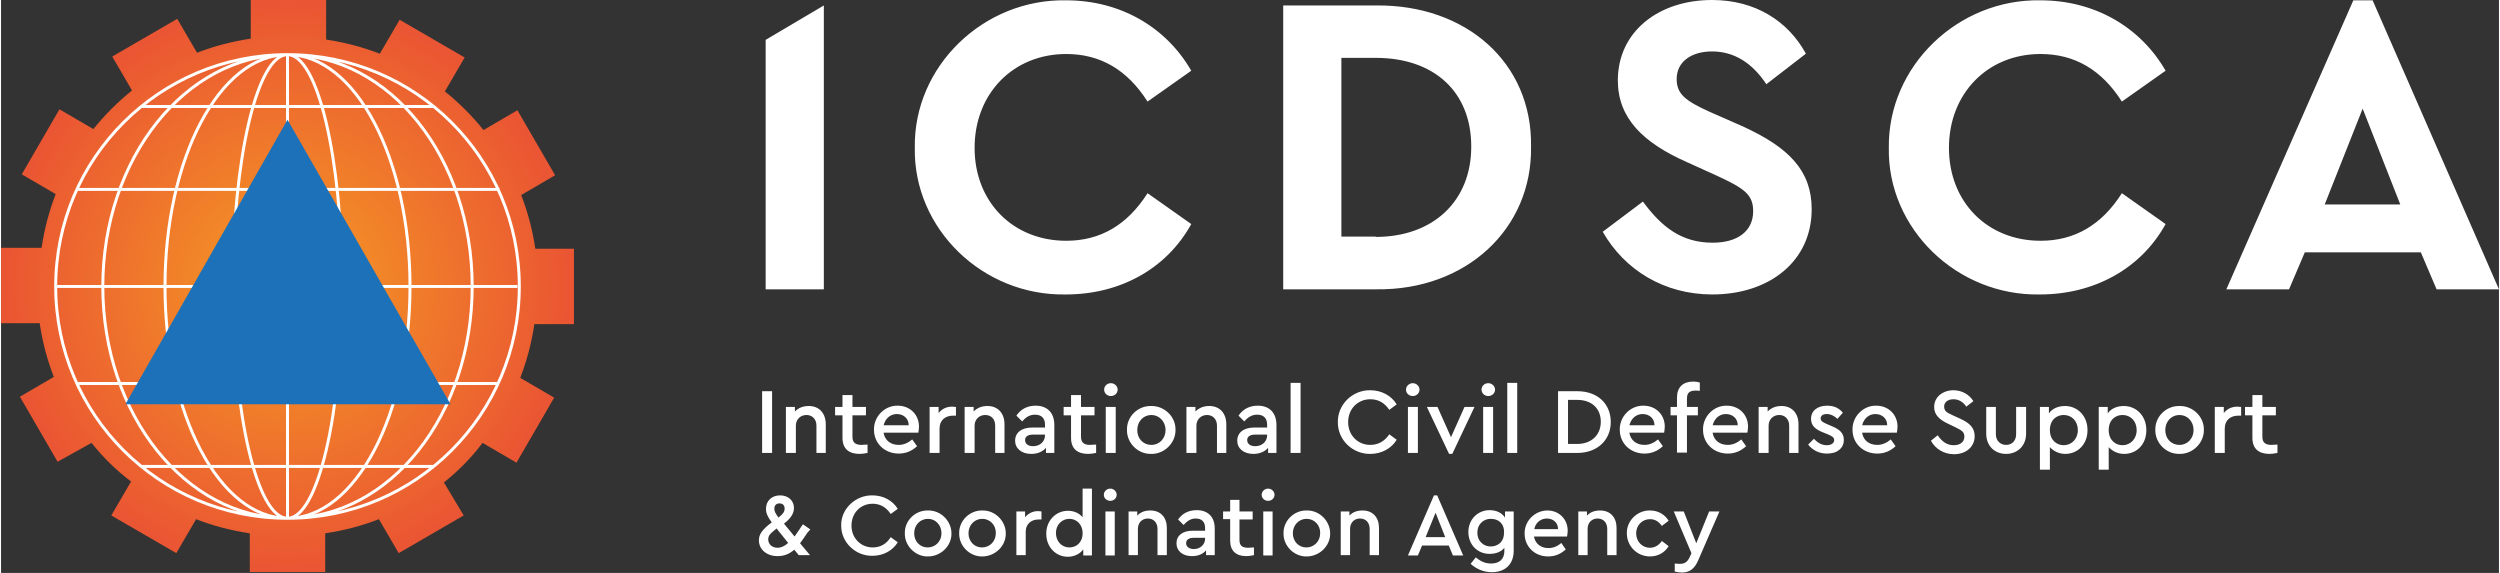 <svg width="240" height="55" viewBox="0 0 218 50" fill="none"
    xmlns="http://www.w3.org/2000/svg">
    <rect x="0" y="0" width="218" height="50" fill="#333333" stroke="none"/>
    <path d="M92.961 0.028C97.646 0.028 101.658 2.329 103.874 6.172L100.059 8.865C98.291 6.088 95.934 4.713 92.961 4.713C88.332 4.713 84.965 8.164 84.965 12.905C84.965 17.646 88.332 21.013 92.961 21.013C95.934 21.013 98.291 19.638 100.059 16.861L103.874 19.554C101.742 23.425 97.702 25.698 92.933 25.698C85.667 25.838 79.607 19.947 79.747 12.877C79.635 5.779 85.751 -0.112 92.961 0.028ZM111.898 0.477H120.005C127.861 0.393 133.64 5.471 133.528 12.793C133.64 19.975 127.861 25.361 120.005 25.249H111.898V0.477ZM119.977 20.676C124.971 20.676 128.309 17.562 128.309 12.793C128.309 7.996 125.055 5.05 119.977 5.05H116.975V20.648H119.977V20.676ZM143.291 17.59C144.918 19.806 146.657 21.181 149.378 21.181C151.595 21.181 152.913 20.143 152.913 18.432C152.913 16.973 152.128 16.44 149.771 15.346L147.106 14.139C143.319 12.456 141.102 10.324 141.102 7.014C141.102 2.777 144.637 0 149.322 0C153.11 0 155.971 1.852 157.514 4.685L154.064 7.35C152.801 5.443 151.202 4.489 149.322 4.489C147.555 4.489 146.236 5.358 146.236 6.901C146.236 8.22 147.022 8.809 149.126 9.763L151.931 10.997C156.083 12.877 158.019 14.925 158.019 18.264C158.019 22.808 154.316 25.698 149.35 25.698C145.142 25.698 141.691 23.566 139.784 20.227L143.291 17.59ZM177.994 0.028C182.679 0.028 186.691 2.329 188.907 6.172L185.092 8.865C183.324 6.088 180.968 4.713 177.994 4.713C173.365 4.713 169.999 8.164 169.999 12.905C169.999 17.646 173.365 21.013 177.994 21.013C180.968 21.013 183.324 19.638 185.092 16.861L188.907 19.554C186.775 23.425 182.707 25.698 177.938 25.698C170.7 25.838 164.612 19.947 164.752 12.877C164.668 5.779 170.784 -0.112 177.994 0.028ZM211.183 22.023H201.055L199.68 25.249H194.21L205.291 0.028H206.974L218 25.249H212.557L211.183 22.023ZM206.105 9.482L202.794 17.843H209.387L206.105 9.482ZM66.421 34.142H67.291V39.529H66.421V34.142ZM72.032 39.529H71.162V37.144C71.162 36.583 70.798 36.218 70.293 36.218C69.76 36.218 69.367 36.611 69.367 37.144V39.529H68.497V35.517H69.283V35.91C69.591 35.601 69.984 35.433 70.489 35.433C71.415 35.433 71.976 36.078 71.976 37.032V39.529H72.032ZM75.623 39.529C75.343 39.585 75.118 39.613 74.922 39.613C73.996 39.613 73.435 39.164 73.435 38.21V36.246H72.79V35.517H73.435V34.479H74.305V35.517H75.483V36.246H74.305V38.126C74.305 38.631 74.585 38.828 75.09 38.828C75.202 38.828 75.371 38.799 75.623 38.799V39.529ZM77.026 37.789C77.138 38.435 77.643 38.828 78.344 38.828C78.765 38.828 79.158 38.659 79.523 38.351L79.944 38.94C79.495 39.361 78.962 39.585 78.344 39.585C77.11 39.585 76.184 38.687 76.184 37.509C76.156 36.359 77.11 35.377 78.26 35.405C79.326 35.405 80.112 36.19 80.112 37.228C80.112 37.397 80.084 37.565 80.056 37.761H77.026V37.789ZM79.214 37.116C79.214 36.499 78.737 36.134 78.176 36.134C77.615 36.134 77.166 36.527 77.026 37.116H79.214ZM83.338 36.275H83.086C82.412 36.275 81.907 36.667 81.907 37.397V39.529H81.038V35.517H81.823V36.05C82.104 35.685 82.525 35.489 83.001 35.489C83.114 35.489 83.226 35.517 83.338 35.517V36.275ZM87.602 39.529H86.761V37.144C86.761 36.583 86.424 36.218 85.891 36.218C85.358 36.218 84.965 36.611 84.965 37.144V39.529H84.096V35.517H84.881V35.91C85.19 35.601 85.582 35.433 86.087 35.433C87.013 35.433 87.574 36.078 87.574 37.032V39.529H87.602ZM91.979 39.529H91.193V39.08C90.913 39.417 90.464 39.613 89.903 39.613C89.061 39.613 88.5 39.136 88.5 38.463C88.5 37.761 89.061 37.312 89.987 37.312H91.109V37.06C91.109 36.499 90.801 36.19 90.24 36.19C89.791 36.19 89.454 36.387 89.117 36.779L88.612 36.275C89.005 35.685 89.594 35.405 90.296 35.405C91.278 35.405 91.923 35.994 91.923 37.088V39.529H91.979ZM91.109 37.93H90.071C89.622 37.93 89.37 38.098 89.37 38.407C89.37 38.743 89.65 38.94 90.071 38.94C90.66 38.94 91.109 38.547 91.109 37.986V37.93ZM95.57 39.529C95.289 39.585 95.065 39.613 94.868 39.613C93.943 39.613 93.382 39.164 93.382 38.21V36.246H92.736V35.517H93.382V34.479H94.251V35.517H95.43V36.246H94.251V38.126C94.251 38.631 94.532 38.828 95.037 38.828C95.149 38.828 95.317 38.799 95.57 38.799V39.529ZM96.86 33.441C97.169 33.441 97.45 33.694 97.45 34.002C97.45 34.311 97.197 34.563 96.86 34.563C96.524 34.563 96.271 34.311 96.271 34.002C96.271 33.694 96.524 33.441 96.86 33.441ZM96.412 35.517H97.281V39.529H96.412V35.517ZM100.367 35.433C101.545 35.405 102.527 36.387 102.499 37.509C102.527 38.631 101.545 39.641 100.367 39.613C99.217 39.641 98.235 38.659 98.263 37.509C98.235 36.359 99.217 35.405 100.367 35.433ZM100.395 36.218C99.694 36.218 99.161 36.779 99.161 37.537C99.161 38.294 99.694 38.828 100.395 38.828C101.097 38.828 101.63 38.266 101.63 37.537C101.63 36.779 101.069 36.218 100.395 36.218ZM106.988 39.529H106.118V37.144C106.118 36.583 105.754 36.218 105.249 36.218C104.716 36.218 104.323 36.611 104.323 37.144V39.529H103.453V35.517H104.239V35.91C104.547 35.601 104.94 35.433 105.445 35.433C106.371 35.433 106.932 36.078 106.932 37.032V39.529H106.988ZM111.365 39.529H110.579V39.08C110.298 39.417 109.85 39.613 109.289 39.613C108.447 39.613 107.886 39.136 107.886 38.463C107.886 37.761 108.447 37.312 109.373 37.312H110.495V37.06C110.495 36.499 110.186 36.19 109.625 36.19C109.176 36.19 108.84 36.387 108.503 36.779L107.998 36.275C108.391 35.685 108.98 35.405 109.681 35.405C110.663 35.405 111.308 35.994 111.308 37.088V39.529H111.365ZM110.495 37.93H109.457C109.008 37.93 108.755 38.098 108.755 38.407C108.755 38.743 109.036 38.94 109.457 38.94C110.046 38.94 110.495 38.547 110.495 37.986V37.93ZM112.543 33.413H113.413V39.529H112.543V33.413ZM119.5 34.058C120.482 34.058 121.352 34.535 121.801 35.293L121.156 35.77C120.763 35.18 120.23 34.844 119.5 34.844C118.406 34.844 117.565 35.685 117.565 36.836C117.565 37.986 118.406 38.828 119.5 38.828C120.202 38.828 120.763 38.491 121.156 37.902L121.801 38.379C121.352 39.136 120.482 39.613 119.5 39.613C117.957 39.641 116.639 38.379 116.667 36.836C116.639 35.293 117.957 34.03 119.5 34.058ZM123.204 33.441C123.512 33.441 123.793 33.694 123.793 34.002C123.793 34.311 123.54 34.563 123.204 34.563C122.867 34.563 122.614 34.311 122.614 34.002C122.614 33.694 122.895 33.441 123.204 33.441ZM122.783 35.517H123.652V39.529H122.783V35.517ZM128.59 35.517L126.654 39.613H126.374L124.438 35.517H125.364L126.542 38.154L127.72 35.517H128.59ZM129.796 33.441C130.105 33.441 130.386 33.694 130.386 34.002C130.386 34.311 130.133 34.563 129.796 34.563C129.46 34.563 129.207 34.311 129.207 34.002C129.207 33.694 129.46 33.441 129.796 33.441ZM129.347 35.517H130.217V39.529H129.347V35.517ZM131.452 33.413H132.321V39.529H131.452V33.413ZM135.884 34.142H137.567C139.335 34.142 140.485 35.236 140.485 36.836C140.485 38.407 139.307 39.529 137.567 39.529H135.884V34.142ZM137.567 38.743C138.802 38.743 139.615 37.958 139.615 36.808C139.615 35.657 138.83 34.9 137.567 34.9H136.754V38.743H137.567ZM142.112 37.789C142.225 38.435 142.73 38.828 143.431 38.828C143.852 38.828 144.244 38.659 144.609 38.351L145.03 38.94C144.581 39.361 144.048 39.585 143.431 39.585C142.196 39.585 141.271 38.687 141.271 37.509C141.243 36.359 142.196 35.377 143.347 35.405C144.413 35.405 145.198 36.19 145.198 37.228C145.198 37.397 145.17 37.565 145.142 37.761H142.112V37.789ZM144.301 37.116C144.301 36.499 143.824 36.134 143.263 36.134C142.701 36.134 142.253 36.527 142.112 37.116H144.301ZM147.134 35.517H148.088V36.246H147.134V39.501H146.264V36.246H145.703V35.517H146.264V34.703C146.264 33.778 146.797 33.301 147.695 33.301C147.92 33.301 148.088 33.329 148.256 33.385V34.114C148.116 34.086 148.004 34.086 147.92 34.086C147.387 34.086 147.134 34.255 147.134 34.788V35.517ZM149.378 37.789C149.491 38.435 149.996 38.828 150.697 38.828C151.118 38.828 151.511 38.659 151.875 38.351L152.296 38.94C151.847 39.361 151.314 39.585 150.697 39.585C149.463 39.585 148.537 38.687 148.537 37.509C148.509 36.359 149.463 35.377 150.613 35.405C151.679 35.405 152.464 36.19 152.464 37.228C152.464 37.397 152.436 37.565 152.408 37.761H149.378V37.789ZM151.567 37.116C151.567 36.499 151.09 36.134 150.529 36.134C149.968 36.134 149.519 36.527 149.378 37.116H151.567ZM156.897 39.529H156.055V37.144C156.055 36.583 155.691 36.218 155.186 36.218C154.653 36.218 154.26 36.611 154.26 37.144V39.529H153.39V35.517H154.176V35.91C154.484 35.601 154.877 35.433 155.382 35.433C156.308 35.433 156.869 36.078 156.869 37.032V39.529H156.897ZM158.216 38.294C158.552 38.659 158.917 38.855 159.338 38.855C159.703 38.855 159.983 38.687 159.983 38.407C159.983 38.182 159.815 38.07 159.422 37.902L159.001 37.733C158.3 37.453 157.963 37.116 157.963 36.555C157.963 35.826 158.552 35.405 159.366 35.405C159.955 35.405 160.404 35.601 160.741 36.022L160.264 36.555C160.011 36.303 159.674 36.134 159.338 36.134C159.001 36.134 158.805 36.275 158.805 36.527C158.805 36.723 158.945 36.836 159.338 37.004L159.731 37.172C160.488 37.481 160.825 37.818 160.825 38.379C160.825 38.771 160.684 39.052 160.404 39.276C160.123 39.501 159.759 39.585 159.338 39.585C158.664 39.585 158.075 39.276 157.711 38.799L158.216 38.294ZM162.424 37.789C162.536 38.435 163.041 38.828 163.742 38.828C164.163 38.828 164.556 38.659 164.921 38.351L165.341 38.94C164.893 39.361 164.36 39.585 163.742 39.585C162.508 39.585 161.582 38.687 161.582 37.509C161.554 36.359 162.508 35.377 163.658 35.405C164.724 35.405 165.51 36.19 165.51 37.228C165.51 37.397 165.482 37.565 165.454 37.761H162.424V37.789ZM164.612 37.116C164.612 36.499 164.135 36.134 163.574 36.134C163.013 36.134 162.564 36.527 162.424 37.116H164.612ZM169.017 37.986C169.381 38.519 169.802 38.855 170.419 38.855C170.98 38.855 171.345 38.575 171.345 38.098C171.345 37.705 171.121 37.565 170.56 37.285L169.97 37.004C169.185 36.639 168.708 36.218 168.708 35.517C168.708 34.647 169.465 34.058 170.391 34.058C171.149 34.058 171.794 34.451 172.131 35.012L171.513 35.489C171.233 35.068 170.84 34.844 170.391 34.844C169.942 34.844 169.578 35.068 169.578 35.489C169.606 35.91 169.802 35.994 170.335 36.246L170.952 36.527C171.822 36.92 172.243 37.341 172.243 38.07C172.243 38.996 171.485 39.641 170.447 39.641C169.578 39.641 168.82 39.192 168.427 38.463L169.017 37.986ZM173.253 35.517H174.094V37.902C174.094 38.463 174.487 38.828 174.992 38.828C175.497 38.828 175.862 38.463 175.862 37.902V35.517H176.732V37.846C176.732 38.912 175.974 39.613 174.992 39.613C173.982 39.613 173.253 38.912 173.253 37.846V35.517ZM180.154 39.613C179.621 39.613 179.144 39.389 178.808 39.024V40.988H177.938V35.517H178.723V36.078C179.004 35.657 179.537 35.433 180.126 35.433C181.248 35.433 182.09 36.331 182.09 37.509C182.118 38.715 181.276 39.613 180.154 39.613ZM180.014 36.218C179.397 36.218 178.808 36.639 178.808 37.537C178.808 38.407 179.397 38.855 180.014 38.855C180.687 38.855 181.248 38.322 181.248 37.537C181.248 36.751 180.715 36.218 180.014 36.218ZM185.288 39.613C184.755 39.613 184.278 39.389 183.942 39.024V40.988H183.072V35.517H183.857V36.078C184.138 35.657 184.671 35.433 185.26 35.433C186.382 35.433 187.224 36.331 187.224 37.509C187.252 38.715 186.438 39.613 185.288 39.613ZM185.148 36.218C184.531 36.218 183.942 36.639 183.942 37.537C183.942 38.407 184.531 38.855 185.148 38.855C185.821 38.855 186.382 38.322 186.382 37.537C186.382 36.751 185.849 36.218 185.148 36.218ZM190.114 35.433C191.292 35.405 192.274 36.387 192.246 37.509C192.274 38.631 191.292 39.641 190.114 39.613C188.963 39.641 187.981 38.659 188.01 37.509C187.981 36.359 188.963 35.405 190.114 35.433ZM190.114 36.218C189.412 36.218 188.879 36.779 188.879 37.537C188.879 38.294 189.412 38.828 190.114 38.828C190.815 38.828 191.348 38.266 191.348 37.537C191.348 36.779 190.815 36.218 190.114 36.218ZM195.5 36.275H195.248C194.574 36.275 194.069 36.667 194.069 37.397V39.529H193.2V35.517H193.985V36.05C194.266 35.685 194.687 35.489 195.163 35.489C195.276 35.489 195.388 35.517 195.5 35.517V36.275ZM198.67 39.529C198.39 39.585 198.165 39.613 197.969 39.613C197.043 39.613 196.482 39.164 196.482 38.21V36.246H195.837V35.517H196.482V34.479H197.352V35.517H198.53V36.246H197.352V38.126C197.352 38.631 197.632 38.828 198.137 38.828C198.249 38.828 198.418 38.799 198.67 38.799V39.529ZM70.377 46.486C70.068 46.935 69.872 47.244 69.732 47.412L70.601 48.45H69.619L69.227 47.973C68.806 48.338 68.357 48.534 67.768 48.534C66.814 48.534 66.141 47.945 66.141 47.16C66.141 46.879 66.225 46.627 66.393 46.402C66.561 46.178 66.842 45.897 67.263 45.589C66.926 45.14 66.758 44.803 66.758 44.41C66.758 43.709 67.263 43.232 67.992 43.232C68.694 43.232 69.199 43.681 69.199 44.326C69.199 44.803 68.946 45.224 68.329 45.701L69.255 46.823C69.311 46.739 69.479 46.486 69.732 46.122C69.788 46.038 69.872 45.897 69.984 45.757L70.629 46.206L70.377 46.486ZM67.684 46.122C67.403 46.346 67.207 46.514 67.094 46.655C67.01 46.767 66.954 46.907 66.954 47.075C66.954 47.496 67.291 47.805 67.768 47.805C68.076 47.805 68.385 47.665 68.694 47.384L67.684 46.122ZM67.852 45.168C68.245 44.859 68.385 44.663 68.385 44.382C68.385 44.102 68.217 43.933 67.936 43.933C67.656 43.933 67.487 44.102 67.487 44.41C67.487 44.635 67.6 44.831 67.852 45.168ZM76.044 43.232C76.998 43.232 77.811 43.681 78.26 44.41L77.643 44.859C77.278 44.298 76.745 43.962 76.072 43.962C75.006 43.962 74.22 44.775 74.22 45.869C74.22 46.963 75.034 47.777 76.072 47.777C76.745 47.777 77.278 47.468 77.643 46.879L78.26 47.328C77.811 48.057 76.998 48.506 76.044 48.506C74.585 48.534 73.294 47.328 73.323 45.841C73.294 44.41 74.585 43.204 76.044 43.232ZM80.897 44.551C82.019 44.523 82.945 45.476 82.945 46.542C82.973 47.637 82.019 48.562 80.897 48.562C79.803 48.59 78.849 47.637 78.877 46.542C78.849 45.448 79.775 44.523 80.897 44.551ZM80.897 45.28C80.224 45.28 79.691 45.813 79.691 46.542C79.691 47.244 80.196 47.777 80.869 47.777C81.543 47.777 82.076 47.244 82.076 46.542C82.076 45.841 81.571 45.28 80.897 45.28ZM85.638 44.551C86.761 44.523 87.686 45.476 87.686 46.542C87.715 47.637 86.761 48.562 85.638 48.562C84.544 48.59 83.591 47.637 83.619 46.542C83.591 45.448 84.544 44.523 85.638 44.551ZM85.638 45.28C84.965 45.28 84.432 45.813 84.432 46.542C84.432 47.244 84.937 47.777 85.611 47.777C86.284 47.777 86.817 47.244 86.817 46.542C86.845 45.841 86.312 45.28 85.638 45.28ZM90.801 45.336H90.548C89.903 45.336 89.426 45.729 89.426 46.402V48.45H88.612V44.635H89.37V45.14C89.65 44.803 90.043 44.607 90.492 44.607C90.604 44.607 90.716 44.635 90.801 44.635V45.336ZM95.205 42.615V48.478H94.448V47.945C94.167 48.338 93.662 48.59 93.101 48.59C92.035 48.59 91.221 47.721 91.221 46.599C91.193 45.476 92.035 44.579 93.101 44.579C93.634 44.579 94.083 44.775 94.391 45.14V42.643H95.205V42.615ZM93.241 45.28C92.596 45.28 92.063 45.785 92.063 46.514C92.063 47.244 92.568 47.777 93.241 47.777C93.831 47.777 94.391 47.356 94.391 46.542C94.391 45.729 93.831 45.28 93.241 45.28ZM96.804 42.643C97.113 42.643 97.365 42.895 97.365 43.176C97.365 43.484 97.113 43.709 96.804 43.709C96.496 43.709 96.243 43.484 96.243 43.176C96.243 42.895 96.496 42.643 96.804 42.643ZM96.383 44.635H97.197V48.478H96.383V44.635ZM101.742 48.45H100.928V46.15C100.928 45.617 100.592 45.252 100.087 45.252C99.582 45.252 99.217 45.617 99.217 46.15V48.45H98.403V44.635H99.161V44.999C99.441 44.691 99.834 44.551 100.311 44.551C101.209 44.551 101.742 45.168 101.742 46.066V48.45ZM105.922 48.45H105.164V48.029C104.884 48.366 104.463 48.534 103.93 48.534C103.117 48.534 102.583 48.086 102.583 47.412C102.583 46.739 103.117 46.318 103.986 46.318H105.08V46.066C105.08 45.532 104.772 45.252 104.267 45.252C103.846 45.252 103.537 45.448 103.201 45.813L102.724 45.336C103.117 44.775 103.678 44.523 104.351 44.523C105.305 44.523 105.922 45.084 105.922 46.122V48.45ZM105.08 46.935H104.098C103.65 46.935 103.425 47.104 103.425 47.412C103.425 47.721 103.706 47.917 104.098 47.917C104.66 47.917 105.08 47.524 105.08 47.019V46.935ZM109.345 48.45C109.092 48.506 108.868 48.534 108.671 48.534C107.802 48.534 107.269 48.086 107.269 47.188V45.308H106.651V44.635H107.269V43.625H108.082V44.635H109.232V45.336H108.082V47.132C108.082 47.637 108.335 47.805 108.84 47.805C108.952 47.805 109.12 47.777 109.345 47.777V48.45ZM110.579 42.643C110.888 42.643 111.14 42.895 111.14 43.176C111.14 43.484 110.888 43.709 110.579 43.709C110.27 43.709 110.018 43.484 110.018 43.176C110.018 42.895 110.27 42.643 110.579 42.643ZM110.158 44.635H110.972V48.478H110.158V44.635ZM113.946 44.551C115.068 44.523 115.994 45.476 115.994 46.542C116.022 47.637 115.068 48.562 113.946 48.562C112.851 48.59 111.898 47.637 111.926 46.542C111.898 45.448 112.851 44.523 113.946 44.551ZM113.946 45.28C113.272 45.28 112.739 45.813 112.739 46.542C112.739 47.244 113.244 47.777 113.917 47.777C114.591 47.777 115.124 47.244 115.124 46.542C115.152 45.841 114.619 45.28 113.946 45.28ZM120.258 48.45H119.444V46.15C119.444 45.617 119.108 45.252 118.603 45.252C118.098 45.252 117.733 45.617 117.733 46.15V48.45H116.919V44.635H117.677V44.999C117.957 44.691 118.35 44.551 118.827 44.551C119.725 44.551 120.258 45.168 120.258 46.066V48.45ZM126.346 47.609H124.017L123.652 48.478H122.783L125.055 43.232H125.336L127.608 48.478H126.71L126.346 47.609ZM125.195 44.747L124.326 46.879H126.037L125.195 44.747ZM132.013 44.635V48.057C132.013 49.264 131.255 49.937 130.105 49.937C129.347 49.937 128.73 49.629 128.253 49.208L128.702 48.647C129.123 48.983 129.516 49.18 130.049 49.18C130.75 49.18 131.199 48.815 131.199 48.086V47.805C130.919 48.17 130.442 48.338 129.909 48.338C128.843 48.338 128.057 47.524 128.057 46.43C128.057 45.336 128.871 44.523 129.909 44.523C130.498 44.523 130.975 44.747 131.255 45.168V44.635H132.013ZM130.021 45.28C129.684 45.28 129.404 45.392 129.179 45.617C128.955 45.841 128.843 46.122 128.843 46.486C128.843 46.851 128.955 47.132 129.179 47.356C129.404 47.581 129.684 47.693 130.021 47.693C130.329 47.693 130.61 47.581 130.834 47.384C131.059 47.16 131.171 46.879 131.171 46.486C131.199 45.673 130.666 45.28 130.021 45.28ZM133.78 46.823C133.892 47.44 134.369 47.833 135.043 47.833C135.435 47.833 135.828 47.693 136.165 47.384L136.558 47.945C136.109 48.366 135.604 48.562 135.015 48.562C133.836 48.562 132.967 47.693 132.967 46.571C132.938 45.476 133.864 44.551 134.958 44.551C135.968 44.551 136.726 45.308 136.726 46.318C136.726 46.486 136.698 46.655 136.67 46.823H133.78ZM135.884 46.178C135.884 45.589 135.435 45.252 134.902 45.252C134.369 45.252 133.92 45.617 133.808 46.178H135.884ZM140.99 48.45H140.177V46.15C140.177 45.617 139.84 45.252 139.335 45.252C138.83 45.252 138.465 45.617 138.465 46.15V48.45H137.652V44.635H138.409V44.999C138.69 44.691 139.082 44.551 139.559 44.551C140.457 44.551 140.99 45.168 140.99 46.066V48.45ZM143.908 44.551C144.609 44.551 145.198 44.887 145.535 45.448L144.946 45.897C144.665 45.505 144.329 45.308 143.908 45.308C143.234 45.308 142.701 45.841 142.701 46.542C142.701 47.244 143.206 47.805 143.908 47.805C144.301 47.805 144.665 47.608 144.946 47.216L145.535 47.665C145.198 48.226 144.609 48.562 143.908 48.562C142.786 48.562 141.888 47.665 141.888 46.542C141.86 45.448 142.814 44.523 143.908 44.551ZM149.968 44.635L148.116 48.899C147.807 49.629 147.359 49.965 146.713 49.965C146.489 49.965 146.292 49.937 146.068 49.881V49.18C146.32 49.208 146.461 49.208 146.517 49.208C146.91 49.208 147.162 49.067 147.359 48.647L147.527 48.282L145.984 44.635H146.854L147.948 47.412L149.07 44.635H149.968ZM66.73 3.479V25.249H71.808V0.477L66.73 3.479Z" fill="white"/>
    <path d="M50 28.29V21.71H46.628C46.382 20.066 45.97 18.503 45.395 17.023L48.355 15.296L45.066 9.622L42.105 11.349C41.118 10.115 39.967 8.964 38.734 7.977L40.461 5.016L34.786 1.727L33.059 4.688C31.579 4.112 30.016 3.701 28.372 3.454V0H21.793V3.372C20.148 3.618 18.585 4.03 17.105 4.605L15.378 1.645L9.704 4.934L11.431 7.895C10.197 8.882 9.046 10.033 8.059 11.266L5.099 9.539L1.809 15.214L4.77 16.941C4.194 18.421 3.783 19.984 3.536 21.628H0V28.207H3.372C3.618 29.852 4.03 31.415 4.605 32.895L1.645 34.622L4.934 40.296L7.895 38.651C8.882 39.885 10.033 41.036 11.349 42.023L9.622 44.984L15.296 48.273L17.023 45.312C18.503 45.888 20.066 46.299 21.71 46.546V49.918H28.29V46.546C29.934 46.299 31.497 45.888 32.977 45.312L34.704 48.273L40.378 44.984L38.651 42.105C39.885 41.118 41.036 39.967 42.023 38.651L44.984 40.378L48.273 34.704L45.312 32.977C45.888 31.497 46.299 29.934 46.546 28.29H50Z" fill="url(#paint9_radial)"/>
    <path d="M25 45.23V4.77V45.23ZM12.253 40.707H37.746H12.253ZM6.661 33.47H43.339H6.661ZM4.77 25H45.066H4.77ZM6.661 16.53H43.503H6.661ZM12.253 9.293H37.746H12.253ZM35.691 25C35.691 36.184 30.921 45.23 25 45.23C19.079 45.23 14.309 36.184 14.309 25C14.309 13.816 19.079 4.77 25 4.77C30.921 4.77 35.691 13.816 35.691 25ZM29.77 25C29.77 36.184 27.631 45.23 25 45.23C22.368 45.23 20.23 36.184 20.23 25C20.23 13.816 22.368 4.77 25 4.77C27.631 4.77 29.77 13.816 29.77 25ZM41.118 25C41.118 36.184 33.964 45.23 25 45.23C16.118 45.23 8.881 36.184 8.881 25C8.881 13.816 16.118 4.77 25 4.77C33.964 4.77 41.118 13.816 41.118 25ZM45.23 25C45.23 36.184 36.184 45.23 25 45.23C13.816 45.23 4.77 36.184 4.77 25C4.77 13.816 13.816 4.77 25 4.77C36.184 4.77 45.23 13.816 45.23 25Z" stroke="white" stroke-width="0.26" stroke-miterlimit="10"/>
    <path d="M25 10.444L10.855 35.28H39.227L25 10.444Z" fill="#1D71B8"/>
    <defs>
        <radialGradient id="paint9_radial" cx="0" cy="0" r="1" gradientUnits="userSpaceOnUse" gradientTransform="translate(25.011 25.01) scale(25.011)">
            <stop stop-color="#F59C23"/>
            <stop offset="1" stop-color="#EA5533"/>
        </radialGradient>
    </defs>
</svg>
